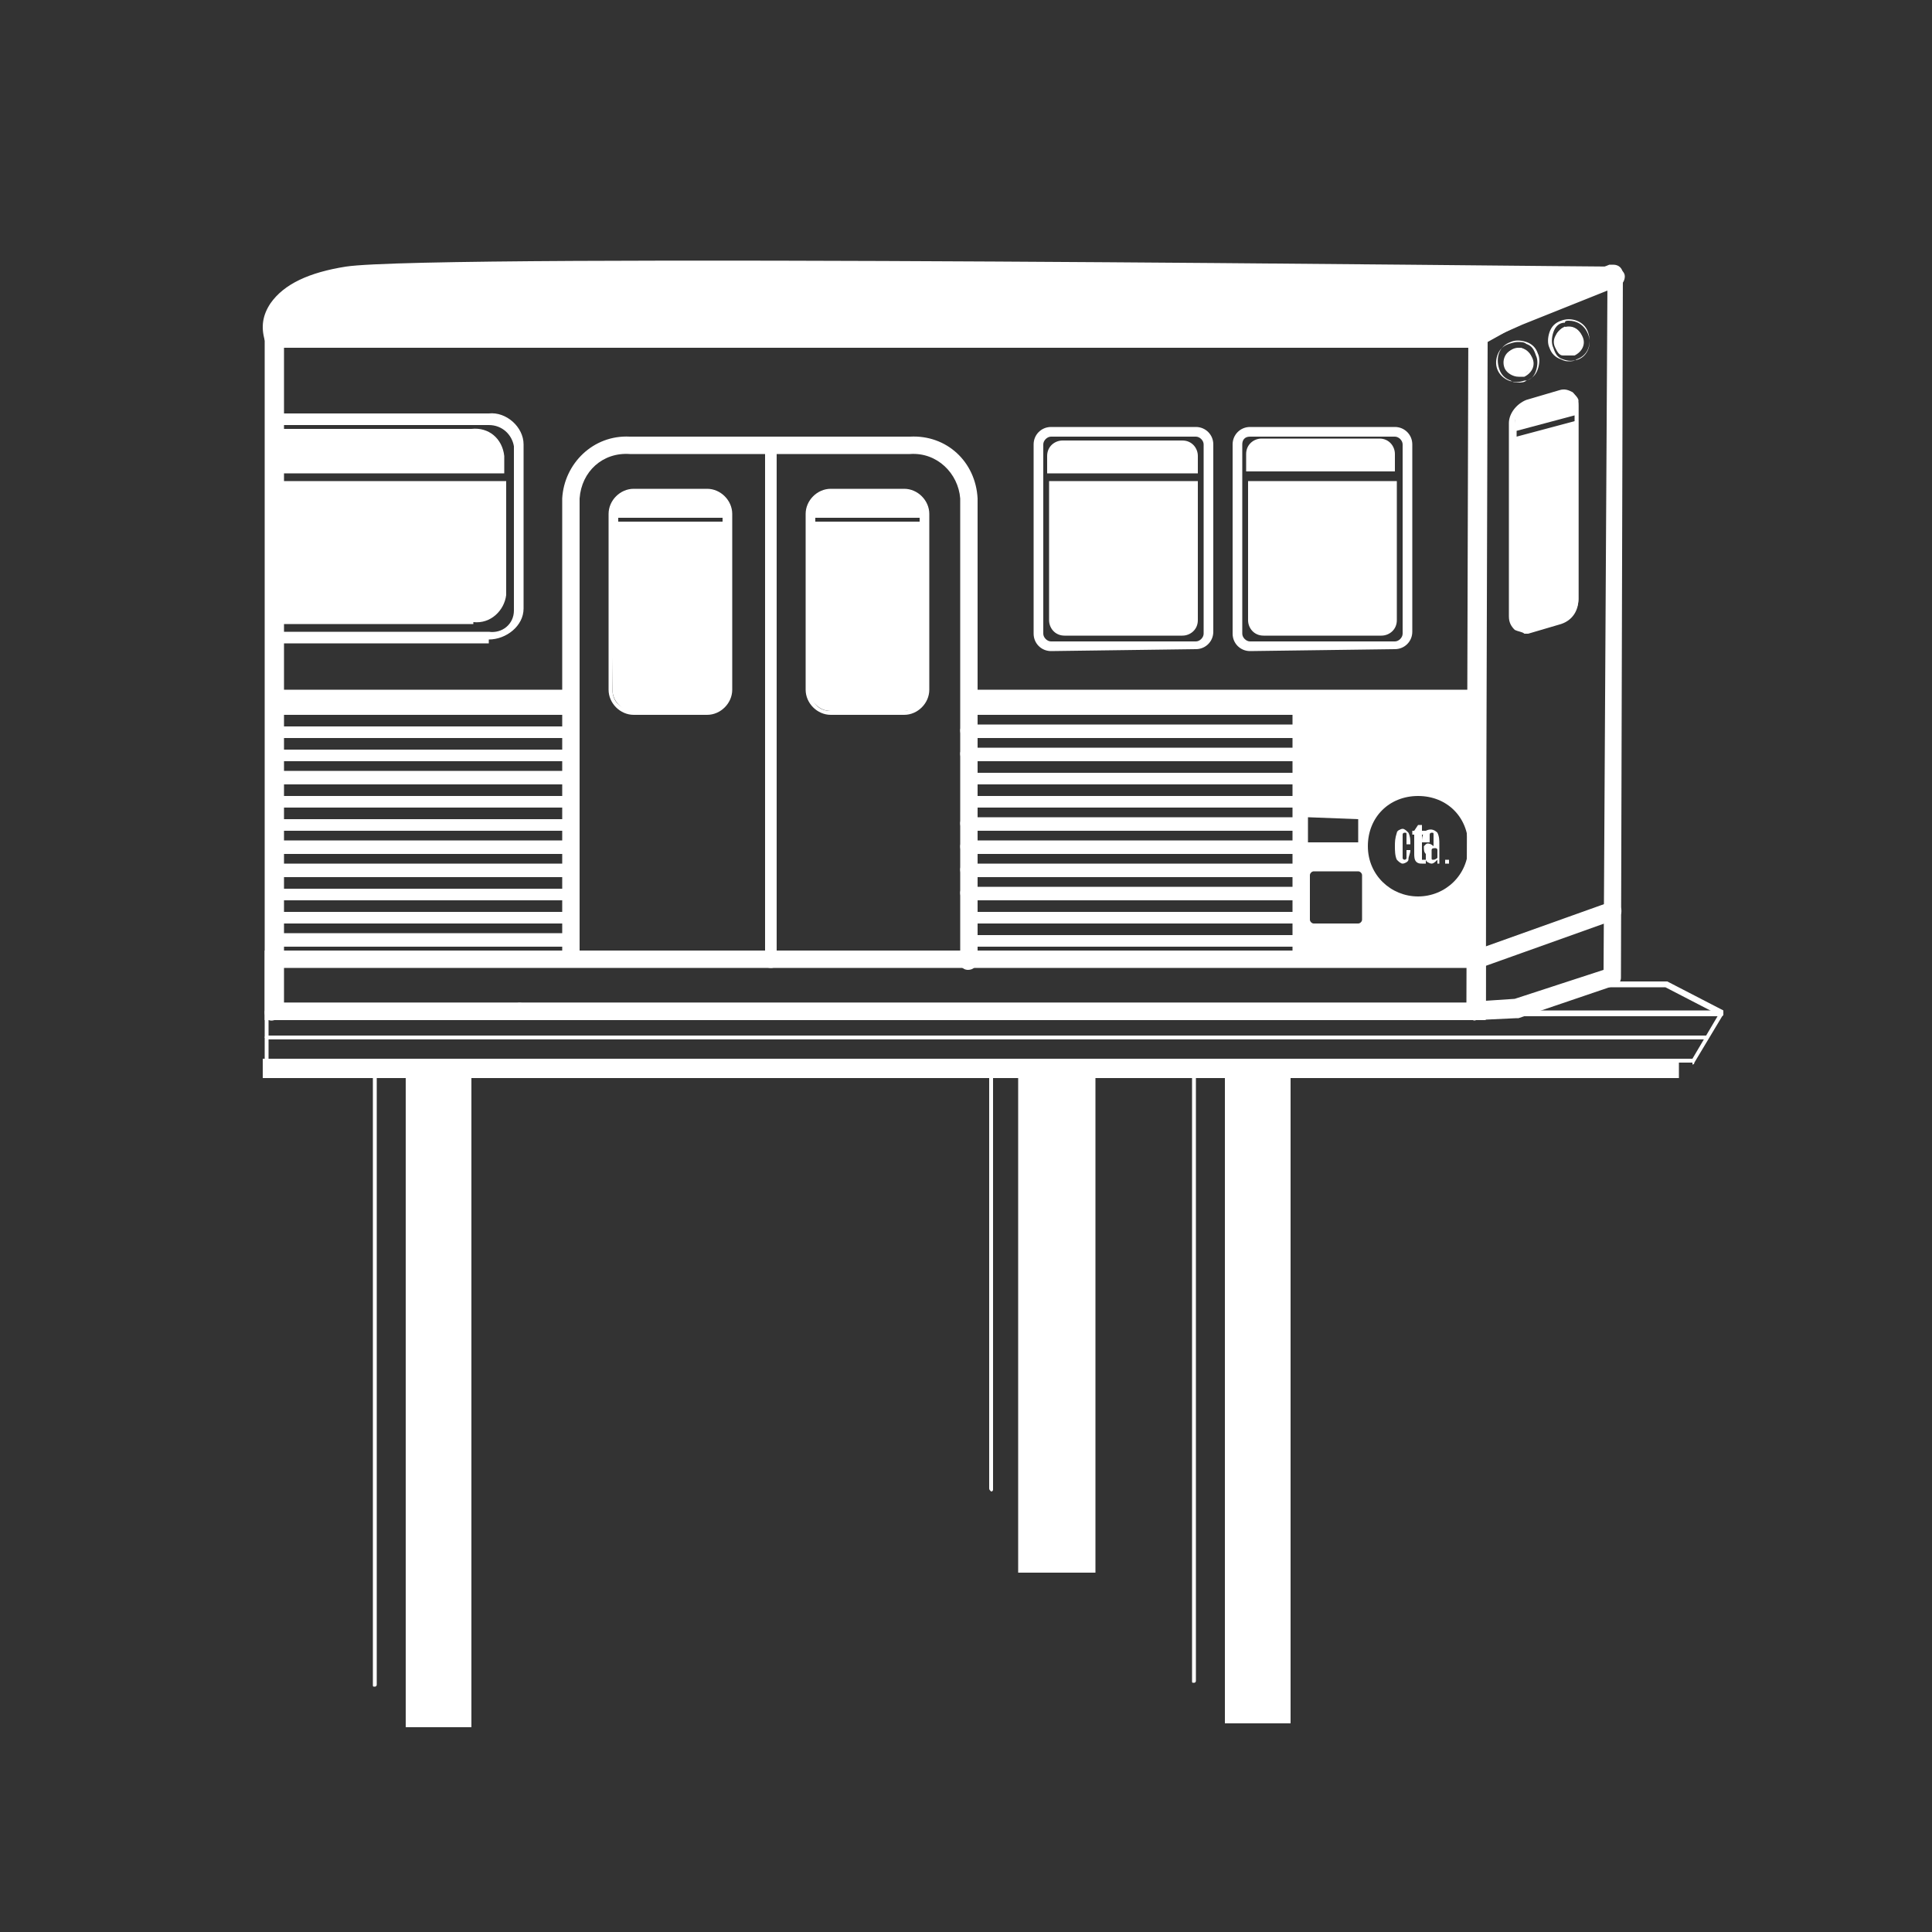 <?xml version="1.0" encoding="utf-8"?>
<!-- Generator: Adobe Illustrator 25.2.1, SVG Export Plug-In . SVG Version: 6.00 Build 0)  -->
<svg version="1.1" id="Layer_1" xmlns="http://www.w3.org/2000/svg" xmlns:xlink="http://www.w3.org/1999/xlink" x="0px" y="0px"
	 viewBox="0 0 100 100" style="enable-background:new 0 0 100 100;" xml:space="preserve">
<rect x="0" y="0" width="100" height="100" fill="#333333" stroke="none"/>
<style type="text/css">
	.st0{fill:#FFFFFF;}
	.st1{fill:none;}
</style>
<path class="st0" d="M26.9,52.8c0.3,0,0.4-0.3,0.4-0.5c0-0.2-0.2-0.4-0.4-0.4H14.2c-0.3,0-0.4,0.3-0.4,0.5c0,0.2,0.2,0.4,0.4,0.4
	H26.9z"/>
<path class="st0" d="M14.2,52.8c0.3,0,0.5-0.2,0.5-0.5V17.4c0-0.3-0.2-0.5-0.5-0.5c-0.3,0-0.5,0.2-0.5,0.5c0,0,0,0,0,0v35
	C13.7,52.7,13.9,52.9,14.2,52.8z"/>
<rect x="50.1" y="35.7" class="st0" width="26.4" height="1.3"/>
<path class="st0" d="M50.1,50.2c0.2,0,0.4-0.1,0.4-0.3c0-0.2,0.1-0.4,0.1-0.7V25.8c-0.1-1.9-1.6-3.3-3.5-3.2H32.6
	c-1.9-0.1-3.4,1.4-3.5,3.2v23.4c0,0.1,0,0.3,0,0.4c0,0.2,0.2,0.4,0.5,0.4c0,0,0,0,0,0c0.2,0,0.4-0.3,0.4-0.5c0-0.1,0-0.2,0-0.3V25.8
	c0.1-1.4,1.2-2.4,2.6-2.3h14.5c1.4-0.1,2.5,1,2.6,2.3v23.4c0,0.2,0,0.3,0,0.5C49.6,49.9,49.8,50.2,50.1,50.2
	C50,50.2,50,50.2,50.1,50.2L50.1,50.2z"/>
<rect x="14.4" y="35.7" class="st0" width="15.2" height="1.3"/>
<path class="st0" d="M39.9,50.1c0.2,0,0.3-0.1,0.3-0.3V23c0-0.2-0.1-0.3-0.3-0.3c-0.2,0-0.3,0.1-0.3,0.3v26.8
	C39.5,50,39.7,50.1,39.9,50.1C39.9,50.1,39.9,50.1,39.9,50.1z"/>
<path class="st0" d="M25.3,33.1c0.9,0,1.8-0.7,1.8-1.6v-8.5c0-0.9-0.9-1.7-1.8-1.6h-11c-0.1,0-0.3,0.1-0.3,0.3l0,0
	c0,0.1,0.1,0.3,0.3,0.3l0,0h11c0.7,0,1.2,0.5,1.3,1.1v8.5c0,0.7-0.6,1.2-1.3,1.1h-11c-0.1,0-0.3,0.1-0.3,0.3c0,0.1,0.1,0.3,0.3,0.3
	H25.3z"/>
<path class="st0" d="M87.6,55.1c0,0,0.1,0,0.1-0.1l1.5-2.5c0,0,0-0.1,0-0.1c0,0-0.1-0.1-0.1-0.1H13.8c-0.1,0-0.1,0-0.1,0.1
	c0,0,0,0,0,0v2.5c0,0.1,0.1,0.1,0.1,0.1c0,0,0,0,0,0H87.6z M13.9,54.8v-2.2h75l-1.3,2.2L13.9,54.8z"/>
<rect x="13.8" y="54.9" class="st0" width="73" height="0.8"/>
<path class="st0" d="M86.9,55.8v-1H13.6v1H86.9z M13.9,55.6v-0.5h72.7v0.5H13.9z"/>
<path class="st0" d="M88.3,53.8c0.1,0,0.1-0.1,0.1-0.1c0-0.1-0.1-0.1-0.1-0.1c0,0,0,0,0,0H13.8c-0.1,0-0.1,0.1-0.1,0.1
	s0.1,0.1,0.1,0.1c0,0,0,0,0,0H88.3z"/>
<rect x="63.5" y="55.6" class="st0" width="3.2" height="33.5"/>
<path class="st0" d="M66.8,89.2V55.5h-3.4v33.7H66.8z M63.6,88.9V55.7h2.9v33.2H63.6z"/>
<path class="st0" d="M61.8,87.1c0.1,0,0.1-0.1,0.1-0.1V55.2c0-0.1-0.1-0.1-0.1-0.1c0,0,0,0,0,0c-0.1,0-0.1,0.1-0.1,0.1c0,0,0,0,0,0
	V87C61.7,87.1,61.7,87.1,61.8,87.1C61.8,87.1,61.8,87.1,61.8,87.1z"/>
<rect x="21.1" y="55.8" class="st0" width="3.2" height="33.5"/>
<path class="st0" d="M24.4,89.4V55.7H21v33.7H24.4z M21.2,89.1V55.9h2.9v33.2H21.2z"/>
<path class="st0" d="M19.4,87.3c0.1,0,0.1-0.1,0.1-0.1l0,0V55.4c0-0.1-0.1-0.1-0.1-0.1c-0.1,0-0.1,0.1-0.1,0.1v31.8
	C19.3,87.3,19.3,87.3,19.4,87.3z"/>
<rect x="52.9" y="55.3" class="st0" width="3.7" height="26"/>
<path class="st0" d="M56.7,81.4V55.2h-4v26.2H56.7z M53,81.2V55.4h3.5v25.7H53z"/>
<path class="st0" d="M51.3,77.2c0.1,0,0.1-0.1,0.1-0.1c0,0,0,0,0,0V55.6c0-0.1-0.1-0.1-0.1-0.1c-0.1,0-0.1,0-0.1,0.1c0,0,0,0,0,0V77
	C51.2,77.1,51.2,77.1,51.3,77.2C51.3,77.2,51.3,77.2,51.3,77.2z"/>
<path class="st0" d="M89.1,52.6c0,0,0.1,0,0.1-0.1c0,0,0-0.1,0-0.2c0,0,0,0,0,0l-2.9-1.5h-3.2C83,50.8,83,50.9,83,51
	c0,0.1,0.1,0.1,0.1,0.1c0,0,0,0,0,0h3.1C86.2,51.1,89.1,52.6,89.1,52.6z"/>
<path class="st0" d="M61.9,33.6c0.5,0,0.9-0.4,0.9-0.9c0,0,0,0,0,0V23c0-0.5-0.4-0.9-0.9-0.9h-7.5c-0.5,0-0.9,0.4-0.9,0.9v9.8
	c0,0.5,0.4,0.9,0.9,0.9c0,0,0,0,0,0L61.9,33.6z M54.4,22.6h7.5c0.2,0,0.4,0.2,0.4,0.4c0,0,0,0,0,0v9.8c0,0.2-0.2,0.4-0.4,0.4l0,0
	h-7.5c-0.2,0-0.4-0.2-0.4-0.4l0,0V23C54,22.8,54.2,22.6,54.4,22.6C54.4,22.6,54.4,22.6,54.4,22.6z"/>
<path class="st0" d="M14.3,25.1H26v5.7c-0.1,0.7-0.8,1.3-1.5,1.2H14.2v-9.7h10.3c0.8-0.1,1.4,0.4,1.5,1.2c0,0,0,0,0,0v0.7H14.3V25.1
	z"/>
<path class="st0" d="M24.5,32.2c0.9,0.1,1.6-0.6,1.7-1.4v-5.9H14.5v-0.4h11.6v-0.9c-0.1-0.9-0.8-1.5-1.7-1.4H13.9v10.1H24.5z
	 M14.4,31.8v-6.4h11.3v5.5c-0.1,0.6-0.6,1-1.2,1H14.4z M14.4,24v-1.4h10.1c0.6-0.1,1.2,0.4,1.2,1V24L14.4,24z"/>
<path class="st0" d="M76.4,52.8L76.4,52.8l2.1-0.1h0.1l5-1.7c0.2-0.1,0.3-0.2,0.3-0.4L84,14.2c0-0.3-0.2-0.5-0.5-0.5
	c-0.1,0-0.1,0-0.2,0l-5.1,2.1l-2,1.2c-0.1,0.1-0.2,0.2-0.2,0.4l-0.1,35C76,52.6,76.2,52.9,76.4,52.8L76.4,52.8z M77,17.7l1.8-1
	l4.4-1.8L83,50.2l-4.6,1.5l-1.5,0.1L77,17.7z"/>
<path class="st0" d="M36.6,25.5c0.6,0,1.1,0.5,1.1,1.1v9.1c0,0.6-0.5,1.1-1.1,1.1h-3.8c-0.6,0-1.1-0.5-1.1-1.1v-9.1
	c0-0.6,0.5-1.1,1.1-1.1L36.6,25.5z M37.6,27.2v-0.6h-5.7v0.6H37.6z"/>
<path class="st0" d="M36.6,37c0.7,0,1.3-0.6,1.3-1.3v-9.1c0-0.7-0.6-1.3-1.3-1.3h-3.8c-0.7,0-1.3,0.6-1.3,1.3v9.1
	c0,0.7,0.6,1.3,1.3,1.3H36.6z M31.8,27.3h5.7v8.4c0,0.6-0.4,1-1,1h-3.8c-0.6,0-1-0.4-1-1L31.8,27.3z M32,27v-0.2h5.4V27H32z
	 M31.8,26.5c0.1-0.5,0.5-0.8,0.9-0.8h3.8c0.5,0,0.9,0.3,1,0.8H31.8z"/>
<path class="st0" d="M76.9,52.8v-3.6H13.7v3.6H76.9z M14.6,51.9v-1.8H76v1.8H14.6z"/>
<path class="st0" d="M29.6,38.2c0.2,0,0.4-0.2,0.4-0.3c0-0.2-0.2-0.3-0.4-0.3H14.4c-0.2,0-0.3,0.2-0.4,0.3c0,0.2,0.2,0.3,0.4,0.3
	H29.6z"/>
<path class="st0" d="M29.6,39.4c0.2,0,0.4-0.2,0.4-0.3c0-0.2-0.2-0.3-0.4-0.3H14.4c-0.2,0-0.3,0.2-0.4,0.3c0,0.2,0.2,0.3,0.4,0.3
	H29.6z"/>
<path class="st0" d="M29.6,40.6c0.2,0,0.4-0.2,0.4-0.4c0-0.2-0.2-0.3-0.4-0.3H14.4c-0.2,0-0.4,0.2-0.4,0.3c0,0.2,0.2,0.4,0.4,0.4
	H29.6z"/>
<path class="st0" d="M29.6,41.8c0.2,0,0.3-0.2,0.4-0.3c0-0.2-0.2-0.3-0.4-0.3H14.4c-0.2,0-0.3,0.2-0.4,0.3c0,0.2,0.2,0.3,0.4,0.3
	H29.6z"/>
<path class="st0" d="M29.6,43c0.2,0,0.3-0.2,0.4-0.3c0-0.2-0.2-0.3-0.4-0.3H14.4c-0.2,0-0.3,0.2-0.4,0.3c0,0.2,0.2,0.3,0.4,0.3H29.6
	z"/>
<path class="st0" d="M29.6,44.2c0.2,0,0.4-0.1,0.4-0.3c0-0.2-0.1-0.4-0.3-0.4c0,0-0.1,0-0.1,0H14.4c-0.2,0-0.4,0.1-0.4,0.3
	c0,0.2,0.1,0.4,0.3,0.4c0,0,0.1,0,0.1,0H29.6z"/>
<path class="st0" d="M29.6,45.4c0.2,0,0.4-0.1,0.4-0.3c0-0.2-0.1-0.4-0.3-0.4c0,0-0.1,0-0.1,0H14.4c-0.2,0-0.4,0.1-0.4,0.3
	c0,0.2,0.1,0.4,0.3,0.4c0,0,0.1,0,0.1,0H29.6z"/>
<path class="st0" d="M29.6,46.6c0.2,0,0.4-0.2,0.4-0.3c0-0.2-0.2-0.3-0.4-0.3H14.4c-0.2,0-0.3,0.2-0.4,0.3c0,0.2,0.2,0.3,0.4,0.3
	H29.6z"/>
<path class="st0" d="M29.6,47.8c0.2,0,0.4-0.2,0.4-0.3c0-0.2-0.2-0.3-0.4-0.3H14.4c-0.2,0-0.3,0.2-0.4,0.3c0,0.2,0.2,0.3,0.4,0.3
	H29.6z"/>
<path class="st0" d="M29.6,49c0.2,0,0.4-0.2,0.4-0.3c0-0.2-0.2-0.4-0.4-0.4H14.4c-0.2,0-0.4,0.2-0.4,0.4c0,0.2,0.2,0.3,0.4,0.3H29.6
	z"/>
<path class="st0" d="M67,38.2c0.2,0,0.3-0.2,0.3-0.4c0-0.1-0.1-0.3-0.3-0.3H50.1c-0.2,0-0.4,0.1-0.4,0.3c0,0.2,0.1,0.4,0.3,0.4
	c0,0,0.1,0,0.1,0H67z"/>
<path class="st0" d="M67,39.4c0.2,0,0.3-0.2,0.3-0.4c0-0.1-0.1-0.3-0.3-0.3H50.1c-0.2,0-0.4,0.1-0.4,0.3c0,0.2,0.1,0.4,0.3,0.4
	c0,0,0.1,0,0.1,0H67z"/>
<path class="st0" d="M67,40.6c0.2,0,0.3-0.2,0.3-0.3s-0.2-0.3-0.3-0.3H50.1c-0.2,0-0.3,0.2-0.3,0.3s0.2,0.3,0.3,0.3H67z"/>
<path class="st0" d="M67,41.8c0.2,0,0.3-0.2,0.3-0.3c0-0.2-0.1-0.3-0.3-0.3H50.1c-0.2,0-0.3,0.2-0.3,0.3l0,0c0,0.2,0.2,0.3,0.3,0.3
	H67z"/>
<path class="st0" d="M67,43c0.2,0,0.3-0.2,0.3-0.4c0-0.1-0.1-0.3-0.3-0.3H50.1c-0.2,0-0.4,0.1-0.4,0.3c0,0.2,0.1,0.4,0.3,0.4
	c0,0,0.1,0,0.1,0H67z"/>
<path class="st0" d="M67,44.2c0.2,0,0.3-0.2,0.3-0.4c0-0.1-0.1-0.3-0.3-0.3H50.1c-0.2,0-0.4,0.1-0.4,0.3c0,0.2,0.1,0.4,0.3,0.4
	c0,0,0.1,0,0.1,0H67z"/>
<path class="st0" d="M67,45.4c0.2,0,0.3-0.2,0.3-0.4c0-0.1-0.1-0.3-0.3-0.3H50.1c-0.2,0-0.4,0.1-0.4,0.3c0,0.2,0.1,0.4,0.3,0.4
	c0,0,0.1,0,0.1,0H67z"/>
<path class="st0" d="M67,46.6c0.2,0,0.3-0.2,0.3-0.4c0-0.1-0.1-0.3-0.3-0.3H50.1c-0.2,0-0.4,0.1-0.4,0.3c0,0.2,0.1,0.4,0.3,0.4
	c0,0,0.1,0,0.1,0H67z"/>
<path class="st0" d="M67,47.8c0.2,0,0.3-0.2,0.3-0.3c0-0.2-0.1-0.3-0.3-0.3H50.1c-0.2,0-0.3,0.2-0.3,0.3c0,0.2,0.2,0.3,0.3,0.3l0,0
	H67z"/>
<path class="st0" d="M67,49c0.2,0,0.3-0.2,0.3-0.3s-0.2-0.3-0.3-0.3H50.1c-0.2,0-0.3,0.2-0.3,0.3s0.2,0.3,0.3,0.3H67z"/>
<path class="st0" d="M72.2,43.8c0,0.2,0,0.5,0.1,0.7c0.1,0.1,0.2,0.2,0.3,0.2c0.1,0,0.3-0.1,0.3-0.2c0-0.2,0.1-0.3,0.1-0.5h-0.2
	c0,0.1,0,0.3,0,0.4c0,0.1-0.1,0.1-0.1,0.1s-0.1,0-0.1-0.1c0-0.2,0-0.4,0-0.6c0-0.2,0-0.4,0-0.6c0-0.1,0.1-0.1,0.1-0.1
	c0.1,0,0.1,0,0.1,0.1c0,0.2,0,0.4,0,0.5H73c0-0.2,0-0.4-0.1-0.6c-0.1-0.1-0.2-0.2-0.3-0.2c-0.1,0-0.3,0.1-0.3,0.2
	C72.2,43.4,72.2,43.6,72.2,43.8z"/>
<path class="st0" d="M73.2,44.2c0,0.1,0,0.3,0.1,0.4c0.1,0.1,0.2,0.1,0.3,0.1c0.1,0,0.1,0,0.2,0v-0.2h-0.1c0,0-0.1,0-0.1,0
	c0-0.1,0-0.2,0-0.2v-1.1h0.2V43h-0.2v-0.3h-0.2L73.2,43h-0.1v0.2h0.1V44.2z"/>
<path class="st0" d="M73.8,44.2c0,0.1,0,0.2,0,0.3c0,0.1,0.2,0.2,0.3,0.2c0.1,0,0.2-0.1,0.3-0.2l0,0v0.2h0.1v-1c0-0.2,0-0.4-0.1-0.6
	c-0.2-0.2-0.4-0.2-0.6-0.1c0,0-0.1,0-0.1,0.1c-0.1,0.2-0.1,0.3-0.1,0.5H74c0-0.1,0-0.3,0-0.4c0-0.1,0.1-0.1,0.1-0.1
	c0.1,0,0.1,0,0.1,0.1c0,0.2,0,0.3,0,0.5v0.1l0,0c-0.1-0.1-0.3-0.2-0.4-0.1c0,0-0.1,0.1-0.1,0.1C73.7,44,73.7,44.1,73.8,44.2z
	 M74.2,44.5c-0.1,0-0.1,0-0.1-0.1c0-0.1,0-0.3,0-0.4c0-0.1,0.1-0.1,0.2-0.1c0,0,0.1,0,0.1,0.1c0,0.1,0,0.1,0,0.2c0,0.1,0,0.1,0,0.2
	C74.3,44.5,74.2,44.5,74.2,44.5z"/>
<path class="st0" d="M74.8,44.6c0,0,0,0.1,0,0.1c0,0,0.1,0,0.1,0c0,0,0.1,0,0.1,0c0,0,0,0,0-0.1s0-0.1,0-0.1c0,0-0.1,0-0.1,0
	c0,0-0.1,0-0.1,0C74.8,44.5,74.8,44.5,74.8,44.6z"/>
<path class="st0" d="M66.9,36.3h9.5v13.3h-9.5V36.3z M67.7,42.3v1.3h2.6v-1.2L67.7,42.3z M70.5,47.6v-2.3c0-0.1-0.1-0.2-0.2-0.2H68
	c-0.1,0-0.2,0.1-0.2,0.2v2.3c0,0.1,0.1,0.2,0.2,0.2h2.3C70.4,47.8,70.5,47.7,70.5,47.6C70.5,47.6,70.5,47.6,70.5,47.6L70.5,47.6z
	 M73.4,46.4c1.4,0,2.6-1.1,2.6-2.6s-1.1-2.6-2.6-2.6s-2.6,1.1-2.6,2.6c0,0,0,0,0,0C70.8,45.3,72,46.4,73.4,46.4
	C73.4,46.5,73.4,46.5,73.4,46.4L73.4,46.4z"/>
<path class="st0" d="M46.8,25.5c0.6,0,1.1,0.5,1.1,1.1v9.1c0,0.6-0.5,1.1-1.1,1.1H43c-0.6,0-1.1-0.5-1.1-1.1v-9.1
	c0-0.6,0.5-1.1,1.1-1.1H46.8z M47.8,27.2v-0.6H42v0.6H47.8z"/>
<path class="st0" d="M46.8,37c0.7,0,1.3-0.6,1.3-1.3v-9.1c0-0.7-0.6-1.3-1.3-1.3l0,0H43c-0.7,0-1.3,0.6-1.3,1.3l0,0v9.1
	c0,0.7,0.6,1.3,1.3,1.3H46.8z M42,27.4h5.7v8.4c0,0.6-0.4,1-1,1H43c-0.6,0-1-0.4-1-1V27.4z M42.2,27v-0.2h5.4V27H42.2z M42,26.5
	c0.1-0.5,0.5-0.8,1-0.8h3.8c0.5,0,0.9,0.3,1,0.8H42z"/>
<path class="st0" d="M61.2,23c0.3,0,0.5,0.2,0.5,0.5v0.7h-7.2v-0.7c0-0.3,0.2-0.5,0.5-0.5H61.2z"/>
<path class="st0" d="M62,24.5v-0.9c0-0.4-0.3-0.8-0.8-0.8h-6.2c-0.4,0-0.8,0.3-0.8,0.8v0.9H62z M54.8,24v-0.5c0-0.2,0.1-0.3,0.3-0.3
	c0,0,0,0,0,0h6.1c0.2,0,0.3,0.1,0.3,0.3c0,0,0,0,0,0V24H54.8z"/>
<path class="st0" d="M54.5,32.1v-7h7.2v7c0,0.3-0.2,0.5-0.5,0.5h-6.1C54.8,32.7,54.5,32.4,54.5,32.1L54.5,32.1z"/>
<path class="st0" d="M61.2,32.9c0.4,0,0.8-0.3,0.8-0.8v-7.2h-7.7v7.2c0,0.4,0.3,0.8,0.8,0.8L61.2,32.9z M54.8,25.3h6.7v6.8
	c0,0.2-0.1,0.3-0.3,0.3h-6.1c-0.2,0-0.3-0.1-0.3-0.3V25.3z"/>
<path class="st0" d="M72.2,33.6c0.5,0,0.9-0.4,0.9-0.9V23c0-0.5-0.4-0.9-0.9-0.9h-7.5c-0.5,0-0.9,0.4-0.9,0.9v9.8
	c0,0.5,0.4,0.9,0.9,0.9L72.2,33.6z M64.7,22.6h7.5c0.2,0,0.4,0.2,0.4,0.4c0,0,0,0,0,0v9.8c0,0.2-0.2,0.4-0.4,0.4l0,0h-7.5
	c-0.2,0-0.4-0.2-0.4-0.4l0,0V23C64.3,22.8,64.4,22.6,64.7,22.6C64.6,22.6,64.7,22.6,64.7,22.6z"/>
<path class="st0" d="M64.8,32.1v-7H72v7c0,0.3-0.2,0.5-0.5,0.5c0,0,0,0,0,0h-6.2C65,32.6,64.8,32.4,64.8,32.1
	C64.8,32.1,64.8,32.1,64.8,32.1z"/>
<path class="st0" d="M71.5,32.9c0.4,0,0.8-0.3,0.8-0.8v-7.2h-7.7v7.2c0,0.4,0.3,0.8,0.8,0.8H71.5z M65,25.3h6.7v6.8
	c0,0.2-0.1,0.3-0.3,0.3c0,0,0,0,0,0h-6.1c-0.2,0-0.3-0.1-0.3-0.3c0,0,0,0,0,0L65,25.3z"/>
<path class="st0" d="M71.5,23c0.3,0,0.5,0.2,0.5,0.5v0.7h-7.2v-0.7c0-0.3,0.2-0.5,0.5-0.5L71.5,23z"/>
<path class="st0" d="M72.2,24.4v-0.9c0-0.4-0.3-0.8-0.8-0.8l0,0h-6.1c-0.4,0-0.8,0.3-0.8,0.8v0v0.9H72.2z M65,24v-0.5
	c0-0.2,0.1-0.3,0.3-0.3l0,0h6.1c0.2,0,0.3,0.1,0.3,0.3v0V24H65z"/>
<path class="st0" d="M81.7,21v10c0,0.5-0.3,1-0.8,1.1l-1.7,0.5c-0.3,0.1-0.7-0.1-0.8-0.4c0-0.1,0-0.2,0-0.3v-10c0-0.5,0.4-1,0.8-1.1
	l1.7-0.5c0.3-0.1,0.7,0.1,0.8,0.4C81.7,20.8,81.7,20.9,81.7,21z M81.6,21.9v-0.6l-3.2,0.9v0.6L81.6,21.9z"/>
<path class="st0" d="M78.9,32.8c0.1,0,0.2,0,0.2,0l1.7-0.5c0.6-0.2,0.9-0.7,0.9-1.3V21c0-0.3-0.1-0.5-0.3-0.7
	c-0.2-0.1-0.4-0.2-0.7-0.1l-1.7,0.5c-0.5,0.2-0.9,0.7-0.9,1.2v10c0,0.3,0.1,0.5,0.3,0.7C78.6,32.7,78.8,32.7,78.9,32.8z M78.4,22.9
	l3.2-0.9v9c0,0.5-0.3,0.9-0.8,1l-1.7,0.5c-0.2,0-0.3,0-0.5-0.1c-0.1-0.1-0.2-0.3-0.2-0.5L78.4,22.9z M78.5,22.3l3-0.8v0.3l-3,0.8
	V22.3z M81.1,20.4c0.1,0,0.2,0,0.3,0.1c0.1,0.1,0.2,0.3,0.2,0.5v0.2l-3.2,0.9v-0.1c0-0.5,0.3-0.9,0.8-1l1.7-0.5
	C81,20.5,81,20.4,81.1,20.4z"/>
<path class="st0" d="M76.4,52.8c0.3,0,0.5-0.2,0.5-0.5v-35c0-0.1,0-0.2-0.1-0.3C76.7,17,76.6,17,76.4,17H14.6c0-0.3,0.1-0.6,0.2-0.8
	c0.5-0.7,1.6-1.2,3.2-1.5c4-0.6,52.1-0.1,63.2,0l-2.9,1.1c-0.2,0.1-0.3,0.4-0.2,0.6c0.1,0.2,0.4,0.4,0.6,0.3c0,0,0,0,0,0l5-2
	c0.2-0.1,0.3-0.3,0.3-0.5c0-0.2-0.2-0.4-0.4-0.4c-2.5,0-61.1-0.7-65.7,0c-1.9,0.3-3.2,0.9-3.9,1.9c-0.4,0.6-0.5,1.2-0.3,1.9
	c0.1,0.2,0.2,0.3,0.4,0.3H76v34H26.9c-0.3,0-0.4,0.3-0.4,0.5c0,0.2,0.2,0.4,0.4,0.4L76.4,52.8z"/>
<line class="st1" x1="83.5" y1="47.2" x2="76.4" y2="49.7"/>
<path class="st0" d="M76.4,50.1c0,0,0.1,0,0.2,0l7-2.5c0.2-0.1,0.4-0.3,0.3-0.6c-0.1-0.2-0.3-0.4-0.6-0.3l-7,2.5
	c-0.2,0.1-0.4,0.3-0.3,0.6c0,0,0,0,0,0C76.1,50,76.3,50.1,76.4,50.1z"/>
<path class="st0" d="M78.6,19.8c0.1,0,0.3,0,0.4-0.1c0.3-0.1,0.5-0.3,0.6-0.6c0.1-0.3,0.1-0.6,0-0.8l0,0c-0.1-0.3-0.3-0.5-0.6-0.6
	c-0.3-0.1-0.6-0.1-0.8,0c-0.6,0.2-0.8,0.8-0.6,1.4c0.1,0.3,0.3,0.5,0.6,0.6C78.3,19.8,78.5,19.8,78.6,19.8z M78.6,17.7
	c0.1,0,0.3,0,0.4,0.1c0.3,0.1,0.4,0.3,0.5,0.6l0,0c0.1,0.2,0.1,0.5,0,0.8c-0.1,0.3-0.3,0.5-0.6,0.5c-0.3,0.1-0.5,0.1-0.8,0
	c-0.5-0.2-0.8-0.7-0.6-1.3c0.1-0.3,0.3-0.5,0.6-0.6C78.4,17.7,78.5,17.7,78.6,17.7L78.6,17.7z"/>
<circle class="st0" cx="78.6" cy="18.7" r="0.7"/>
<path class="st0" d="M78.6,19.5c0.1,0,0.2,0,0.3,0c0.4-0.2,0.6-0.6,0.4-1c0,0,0,0,0,0l0,0c-0.1-0.2-0.2-0.3-0.4-0.4
	c-0.2-0.1-0.4-0.1-0.6,0c-0.4,0.1-0.6,0.6-0.4,1c0,0,0,0,0,0C78,19.3,78.3,19.5,78.6,19.5z M78.6,18c0.1,0,0.2,0,0.3,0.1
	c0.2,0.1,0.3,0.2,0.3,0.4l0,0c0.1,0.2,0.1,0.3,0,0.5c-0.1,0.2-0.2,0.3-0.3,0.3c-0.3,0.1-0.7,0-0.8-0.4c-0.1-0.3,0-0.7,0.3-0.8
	c0,0,0,0,0,0C78.5,18,78.6,18,78.6,18L78.6,18z"/>
<path class="st0" d="M81.2,18.7c0.1,0,0.3,0,0.4-0.1c0.6-0.2,0.8-0.8,0.6-1.4l0,0c-0.2-0.6-0.9-0.8-1.4-0.6
	c-0.3,0.1-0.5,0.3-0.6,0.6c-0.1,0.3-0.1,0.6,0,0.8c0.1,0.3,0.3,0.5,0.6,0.6C81,18.7,81.1,18.7,81.2,18.7z M81.2,16.6
	c0.4,0,0.8,0.2,1,0.7l0,0c0.2,0.5,0,1.1-0.5,1.3c0,0,0,0,0,0c-0.3,0.1-0.5,0.1-0.8,0c-0.3-0.1-0.4-0.3-0.5-0.6
	c-0.1-0.2-0.1-0.5,0-0.8c0.1-0.3,0.3-0.5,0.6-0.5C81,16.6,81.1,16.6,81.2,16.6z"/>
<circle class="st0" cx="81.2" cy="17.6" r="0.7"/>
<path class="st0" d="M81.2,18.4c0.1,0,0.2,0,0.3,0c0.4-0.2,0.6-0.6,0.4-1l0,0c-0.2-0.4-0.6-0.6-1-0.4c-0.2,0.1-0.3,0.2-0.4,0.4
	c-0.1,0.2-0.1,0.4,0,0.6c0.1,0.2,0.2,0.4,0.4,0.4C81,18.4,81.1,18.4,81.2,18.4z M81.2,17c0.3,0,0.5,0.2,0.6,0.4l0,0
	c0.1,0.3,0,0.7-0.4,0.8c-0.2,0.1-0.3,0.1-0.5,0c-0.2-0.1-0.3-0.2-0.3-0.4c-0.1-0.2-0.1-0.3,0-0.5c0.1-0.2,0.2-0.3,0.4-0.4
	C81.1,17,81.1,17,81.2,17L81.2,17z"/>
<path class="st0" d="M75.9,17.5l2.7-1.2l5-2c0,0-61-0.7-65.6,0s-3.8,3.2-3.8,3.2L75.9,17.5L75.9,17.5z"/>
<path class="st0" d="M75.9,18c0.1,0,0.1,0,0.2,0l2.7-1.2l5-2c0.2-0.1,0.3-0.3,0.3-0.5c0-0.2-0.2-0.4-0.4-0.4c-2.5,0-61.1-0.7-65.7,0
	c-1.9,0.3-3.2,0.9-3.9,1.9c-0.4,0.6-0.5,1.2-0.3,1.9c0.1,0.2,0.2,0.3,0.4,0.3L75.9,18z M14.6,17c0-0.3,0.1-0.6,0.2-0.8
	c0.5-0.7,1.6-1.2,3.2-1.5c4-0.6,52.1-0.1,63.2,0l-2.9,1.2L75.8,17H14.6z"/>
</svg>
